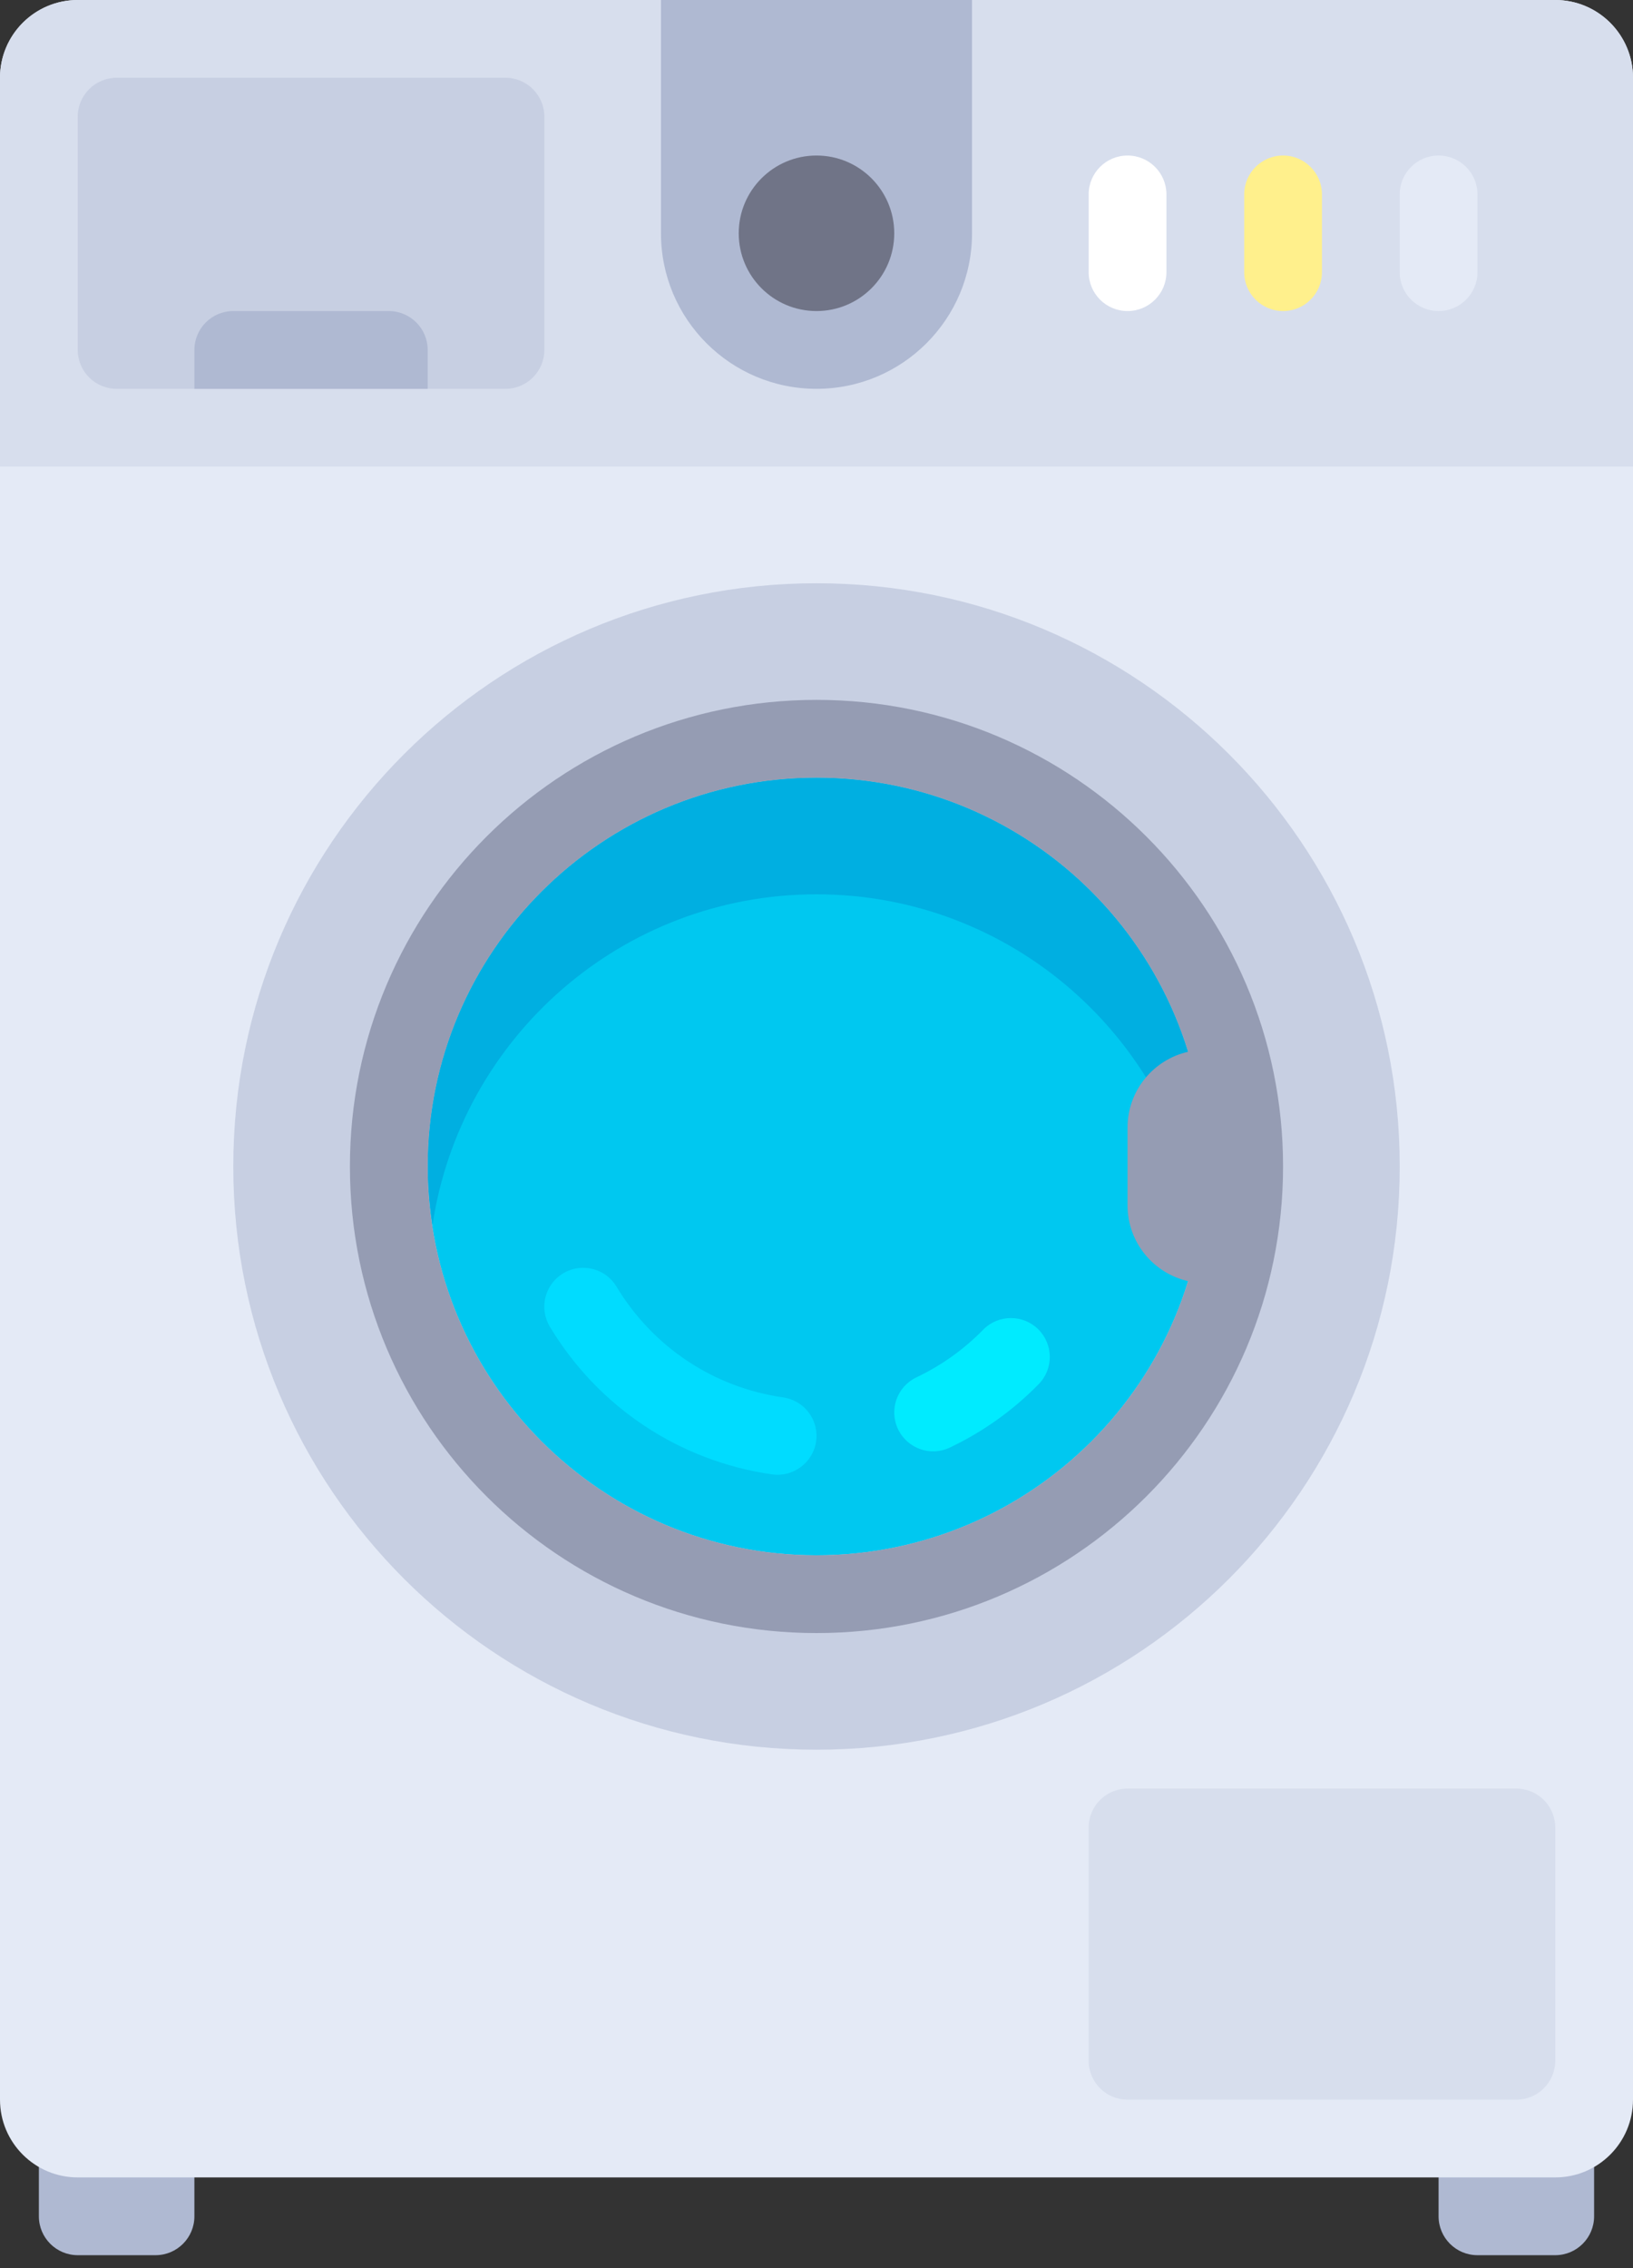 <svg width="72" height="100" viewBox="0 0 72 100" fill="none" xmlns="http://www.w3.org/2000/svg">
<rect x="0" y="0" width="72" height="100" fill="#333333" stroke="none"/>
<path d="M6.857 99.429H3.429C2.482 99.429 1.714 98.661 1.714 97.714V94.286H8.571V97.714C8.572 98.661 7.804 99.429 6.857 99.429Z" fill="#AFB9D2"/>
<path d="M68.571 99.429H65.142C64.196 99.429 63.428 98.661 63.428 97.714V94.286H70.285V97.714C70.285 98.661 69.518 99.429 68.571 99.429Z" fill="#AFB9D2"/>
<path d="M68.571 96H3.429C1.535 96 0 94.465 0 92.571V3.429C0 1.535 1.535 0 3.429 0H68.571C70.465 0 72 1.535 72 3.429V92.571C72 94.465 70.465 96 68.571 96Z" fill="#E4EAF6"/>
<path d="M0 3.429V20.571H72V3.429C72 1.535 70.465 0 68.571 0H3.429C1.535 0 0 1.535 0 3.429Z" fill="#D7DEED"/>
<path d="M29.143 0V10.286C29.143 14.073 32.213 17.143 36 17.143C39.787 17.143 42.857 14.073 42.857 10.286V0H29.143Z" fill="#AFB9D2"/>
<path d="M36 77.143C50.202 77.143 61.715 65.63 61.715 51.429C61.715 37.227 50.202 25.715 36 25.715C21.799 25.715 10.286 37.227 10.286 51.429C10.286 65.63 21.799 77.143 36 77.143Z" fill="#C7CFE2"/>
<path d="M36 13.714C37.893 13.714 39.428 12.179 39.428 10.286C39.428 8.392 37.893 6.857 36 6.857C34.106 6.857 32.571 8.392 32.571 10.286C32.571 12.179 34.106 13.714 36 13.714Z" fill="#707487"/>
<path d="M49.714 13.714C48.768 13.714 48 12.947 48 12V8.571C48 7.625 48.768 6.857 49.714 6.857C50.661 6.857 51.429 7.625 51.429 8.571V12C51.428 12.947 50.661 13.714 49.714 13.714Z" fill="white"/>
<path d="M56.572 13.714C55.625 13.714 54.857 12.947 54.857 12V8.571C54.857 7.625 55.625 6.857 56.572 6.857C57.518 6.857 58.286 7.625 58.286 8.571V12C58.286 12.947 57.518 13.714 56.572 13.714Z" fill="#FFF08C"/>
<path d="M63.428 13.714C62.481 13.714 61.714 12.947 61.714 12V8.571C61.714 7.625 62.481 6.857 63.428 6.857C64.375 6.857 65.143 7.625 65.143 8.571V12C65.143 12.947 64.375 13.714 63.428 13.714Z" fill="#E4EAF6"/>
<path d="M36 68.572C45.468 68.572 53.143 60.896 53.143 51.429C53.143 41.961 45.468 34.286 36 34.286C26.532 34.286 18.857 41.961 18.857 51.429C18.857 60.896 26.532 68.572 36 68.572Z" fill="#00C8F0"/>
<path d="M36 39.429C44.591 39.429 51.685 45.755 52.929 54C53.056 53.159 53.143 52.305 53.143 51.428C53.143 41.961 45.468 34.286 36 34.286C26.532 34.286 18.857 41.961 18.857 51.428C18.857 52.305 18.944 53.159 19.07 54C20.314 45.755 27.408 39.429 36 39.429Z" fill="#00AFE1"/>
<path d="M49.714 78.857H66.857C67.804 78.857 68.572 79.625 68.572 80.572V90.857C68.572 91.804 67.804 92.572 66.857 92.572H49.714C48.768 92.572 48 91.804 48 90.857V80.572C48 79.625 48.768 78.857 49.714 78.857Z" fill="#D7DEED"/>
<path d="M22.285 17.143H5.143C4.196 17.143 3.428 16.375 3.428 15.428V5.143C3.428 4.196 4.196 3.429 5.143 3.429H22.285C23.232 3.429 24 4.196 24 5.143V15.429C24 16.375 23.232 17.143 22.285 17.143Z" fill="#C7CFE2"/>
<path d="M17.143 13.714H10.286C9.339 13.714 8.571 14.482 8.571 15.429V17.143H18.857V15.429C18.857 14.482 18.089 13.714 17.143 13.714Z" fill="#AFB9D2"/>
<path d="M44.572 58.112C45.005 58.112 45.437 58.274 45.771 58.601C46.448 59.263 46.459 60.349 45.797 61.025C44.66 62.186 43.341 63.127 41.877 63.822C41.026 64.23 40 63.863 39.594 63.008C39.188 62.153 39.552 61.131 40.408 60.725C41.505 60.204 42.494 59.498 43.347 58.627C43.683 58.284 44.127 58.112 44.572 58.112Z" fill="#00EBFF"/>
<path d="M25.711 55.896C26.293 55.896 26.859 56.191 27.181 56.725C28.786 59.391 31.465 61.172 34.529 61.61C35.467 61.744 36.118 62.612 35.983 63.55C35.849 64.487 34.972 65.136 34.044 65.004C29.955 64.419 26.383 62.046 24.244 58.495C23.756 57.684 24.017 56.63 24.828 56.142C25.105 55.975 25.41 55.896 25.711 55.896Z" fill="#00DCFF"/>
<path d="M36 30.857C24.639 30.857 15.428 40.067 15.428 51.428C15.428 62.79 24.639 72 36 72C47.361 72 56.571 62.79 56.571 51.428C56.571 40.067 47.361 30.857 36 30.857ZM36 68.571C26.532 68.571 18.857 60.896 18.857 51.428C18.857 41.96 26.532 34.285 36 34.285C43.708 34.285 50.227 39.373 52.384 46.372C50.856 46.718 49.714 48.081 49.714 49.714V53.142C49.714 54.775 50.856 56.138 52.384 56.484C50.227 63.484 43.708 68.571 36 68.571Z" fill="#959CB3"/>
</svg>
